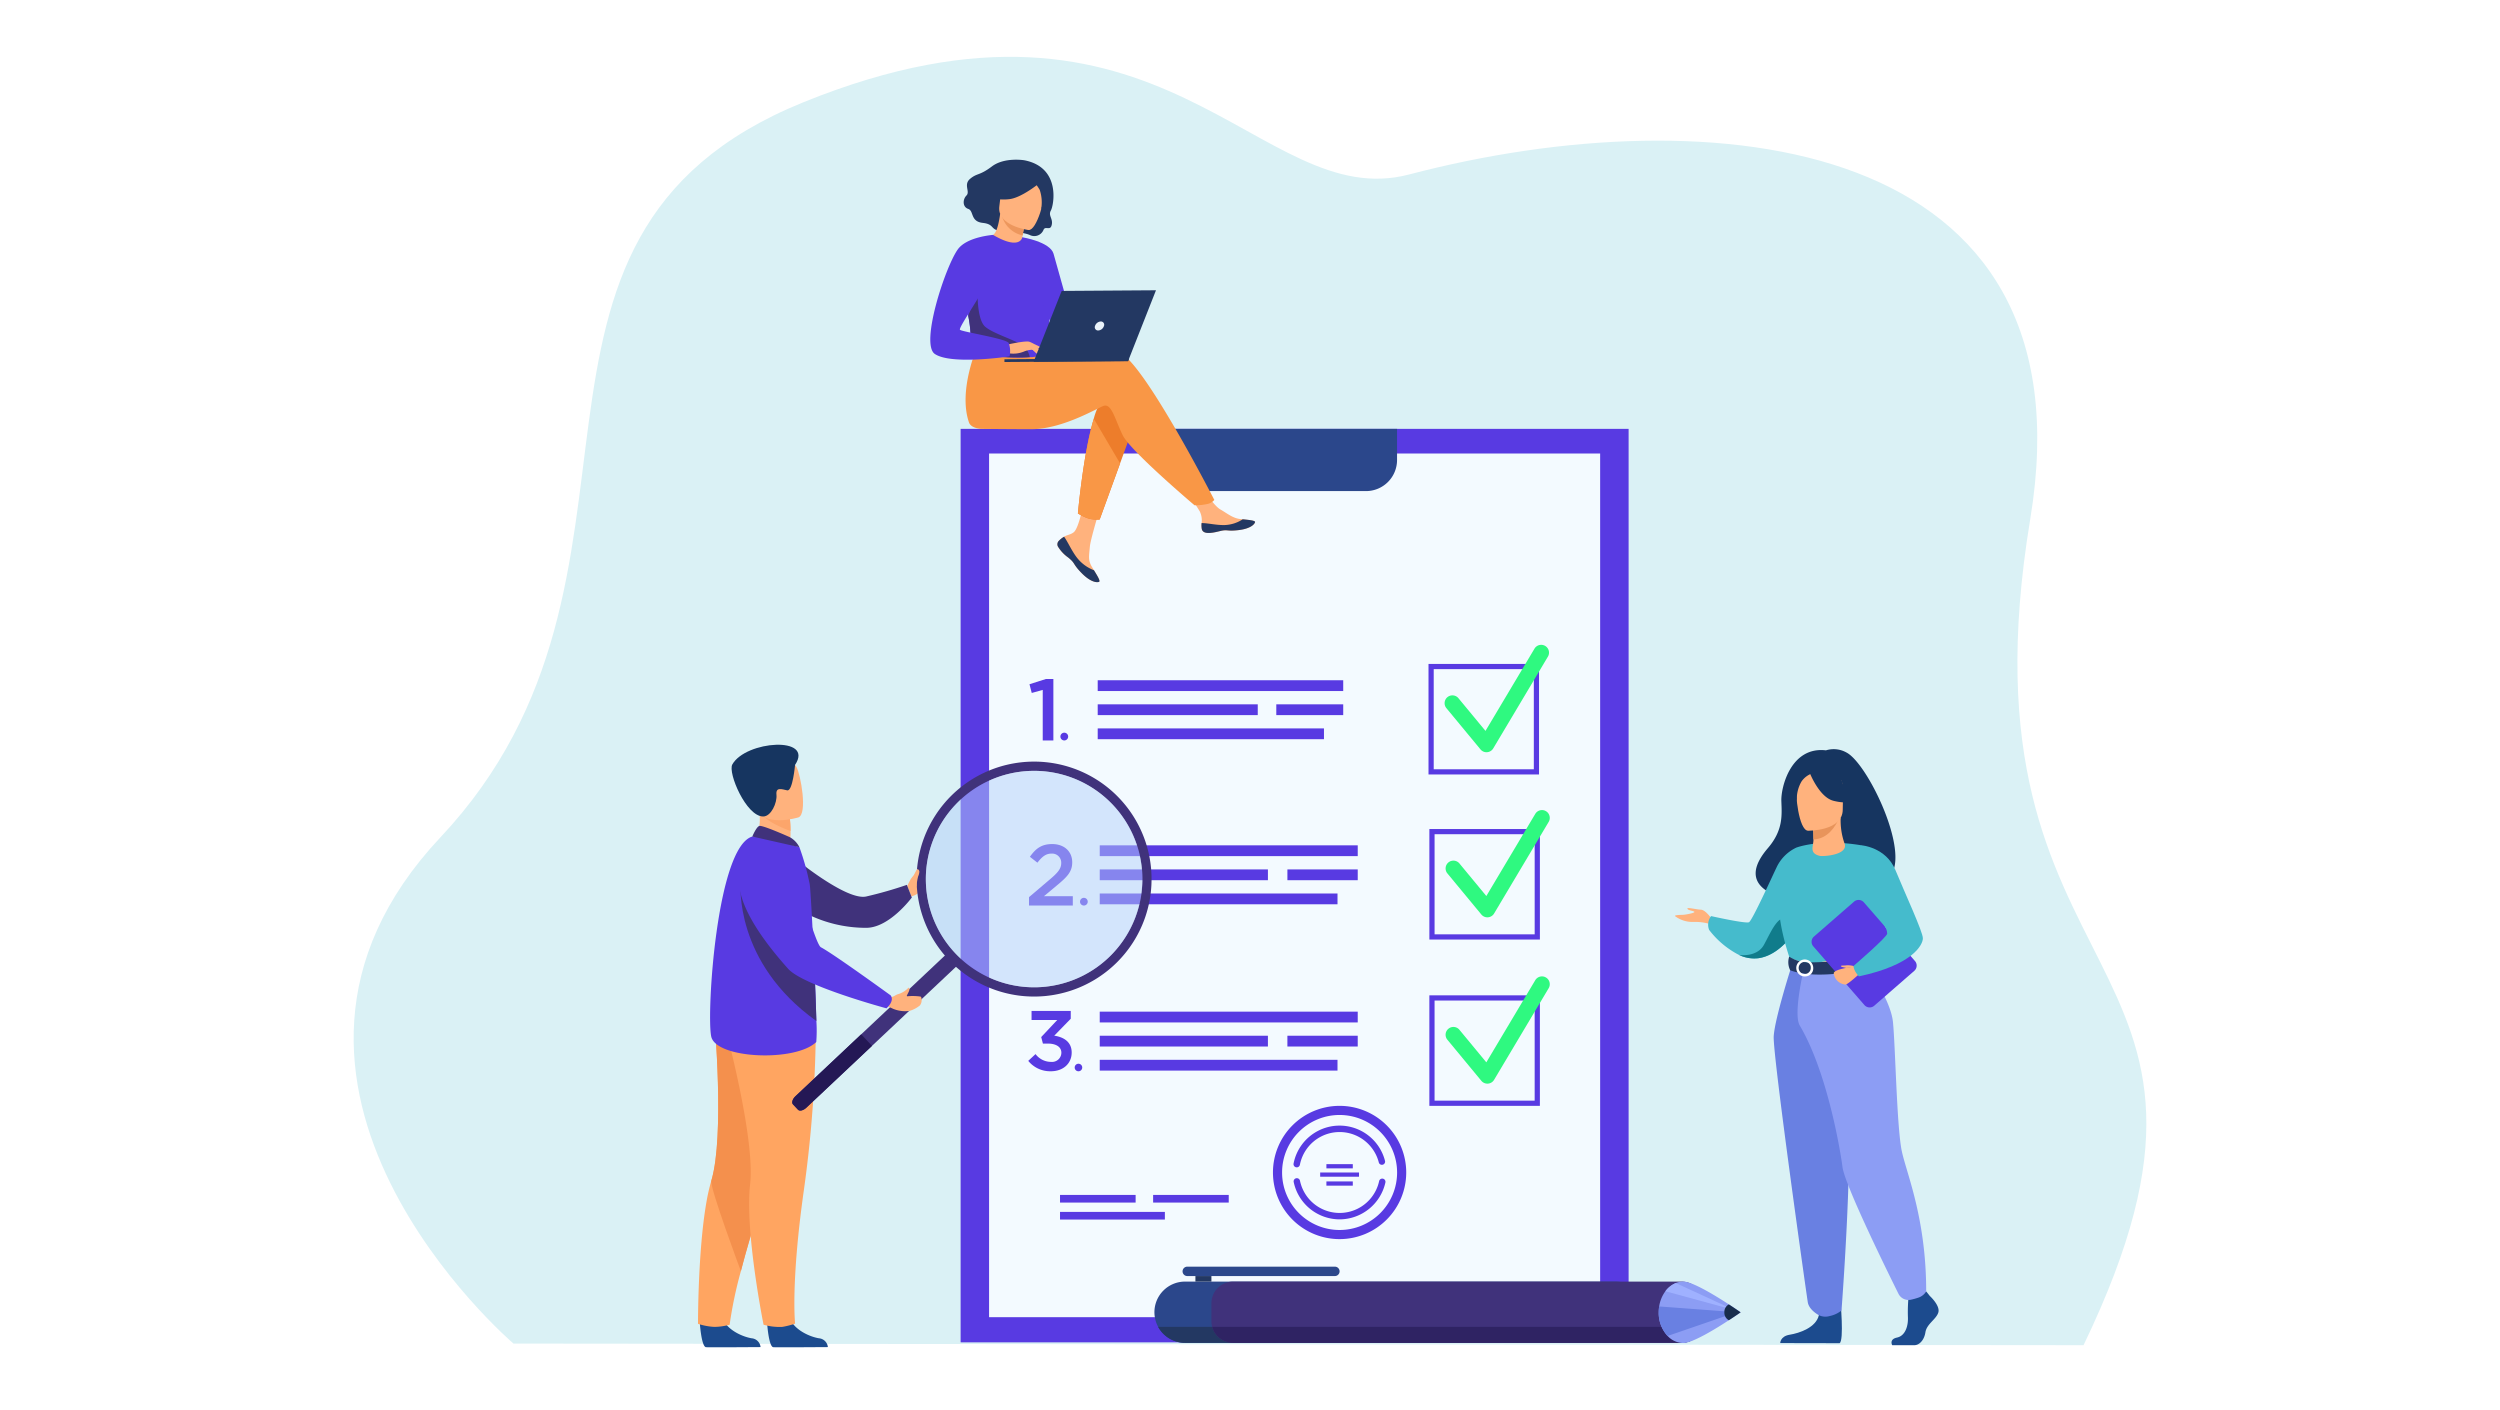 <svg xmlns="http://www.w3.org/2000/svg" xmlns:xlink="http://www.w3.org/1999/xlink" width="523" height="295" viewBox="0 0 523 295">
  <defs>
    <filter id="Rectángulo_34118" x="0" y="0" width="523" height="295" filterUnits="userSpaceOnUse">
      <feOffset dy="3" input="SourceAlpha"/>
      <feGaussianBlur stdDeviation="3" result="blur"/>
      <feFlood flood-opacity="0.161"/>
      <feComposite operator="in" in2="blur"/>
      <feComposite in="SourceGraphic"/>
    </filter>
  </defs>
  <g id="Grupo_84781" data-name="Grupo 84781" transform="translate(-1746 8033)">
    <g transform="matrix(1, 0, 0, 1, 1746, -8033)" filter="url(#Rectángulo_34118)">
      <rect id="Rectángulo_34118-2" data-name="Rectángulo 34118" width="505" height="277" rx="20" transform="translate(9 6)" fill="#fff"/>
    </g>
    <g id="Grupo_82808" data-name="Grupo 82808" transform="translate(1544.973 -8159.685)">
      <path id="Trazado_120627" data-name="Trazado 120627" d="M308.448,407.762s-63.686-54.379-15.273-105.918c51.544-54.872,5.878-125.316,75.847-153.738,75.646-30.728,95.109,23.393,126.778,15.083,63.164-16.576,143.284-8.414,129.953,72.1C609.018,336.357,677.674,323.467,636.9,408.1Z" transform="translate(0)" fill="#daf1f5"/>
      <g id="Grupo_82795" data-name="Grupo 82795" transform="translate(401.989 216.403)">
        <g id="Grupo_82754" data-name="Grupo 82754" transform="translate(0 0)">
          <rect id="Rectángulo_34302" data-name="Rectángulo 34302" width="139.743" height="191.101" fill="#583ae2"/>
          <rect id="Rectángulo_34303" data-name="Rectángulo 34303" width="127.834" height="180.679" transform="translate(5.954 5.157)" fill="#f3faff"/>
          <path id="Trazado_120628" data-name="Trazado 120628" d="M1361.5,634.977v6.51a6.507,6.507,0,0,0,6.5,6.51h34.934a6.507,6.507,0,0,0,6.5-6.51v-6.51Z" transform="translate(-1318.133 -634.977)" fill="#2b478b"/>
        </g>
        <g id="Grupo_82755" data-name="Grupo 82755" transform="translate(20.794 160.26)">
          <rect id="Rectángulo_34304" data-name="Rectángulo 34304" width="15.816" height="1.601" fill="#583ae2"/>
          <rect id="Rectángulo_34305" data-name="Rectángulo 34305" width="15.816" height="1.601" transform="translate(19.479)" fill="#583ae2"/>
          <rect id="Rectángulo_34306" data-name="Rectángulo 34306" width="21.935" height="1.601" transform="translate(0 3.552)" fill="#583ae2"/>
        </g>
        <g id="Grupo_82766" data-name="Grupo 82766" transform="translate(14.408 45.213)">
          <g id="Grupo_82758" data-name="Grupo 82758" transform="translate(83.475)">
            <g id="Grupo_82756" data-name="Grupo 82756" transform="translate(0 3.964)">
              <path id="Trazado_120629" data-name="Trazado 120629" d="M1732.308,971.75h-23.12V948.63h23.12Zm-22.031-1.089h20.942V949.719h-20.942Z" transform="translate(-1709.188 -948.63)" fill="#583ae2"/>
            </g>
            <g id="Grupo_82757" data-name="Grupo 82757" transform="translate(3.367)">
              <path id="Trazado_120630" data-name="Trazado 120630" d="M1739.428,945.783a1.632,1.632,0,0,1-1.259-.593l-7.135-8.63a1.633,1.633,0,1,1,2.518-2.082l5.659,6.844,10.235-17.18a1.634,1.634,0,1,1,2.807,1.672l-11.422,19.17a1.634,1.634,0,0,1-1.278.792Q1739.49,945.783,1739.428,945.783Z" transform="translate(-1730.66 -923.346)" fill="#2ff980"/>
            </g>
          </g>
          <g id="Grupo_82765" data-name="Grupo 82765" transform="translate(0 7.114)">
            <g id="Grupo_82762" data-name="Grupo 82762" transform="translate(14.27 0.263)">
              <g id="Grupo_82759" data-name="Grupo 82759">
                <rect id="Rectángulo_34307" data-name="Rectángulo 34307" width="51.362" height="2.256" fill="#583ae2"/>
              </g>
              <g id="Grupo_82760" data-name="Grupo 82760" transform="translate(0 10.075)">
                <rect id="Rectángulo_34308" data-name="Rectángulo 34308" width="47.335" height="2.256" fill="#583ae2"/>
              </g>
              <g id="Grupo_82761" data-name="Grupo 82761" transform="translate(0 5.038)">
                <rect id="Rectángulo_34309" data-name="Rectángulo 34309" width="14.001" height="2.256" transform="translate(37.361)" fill="#583ae2"/>
                <rect id="Rectángulo_34310" data-name="Rectángulo 34310" width="33.481" height="2.256" fill="#583ae2"/>
              </g>
            </g>
            <g id="Grupo_82764" data-name="Grupo 82764">
              <g id="Grupo_82763" data-name="Grupo 82763">
                <path id="Trazado_120631" data-name="Trazado 120631" d="M1179.553,971l-2.3.638-.474-1.824,3.428-1.094h1.569v12.857h-2.225Z" transform="translate(-1176.781 -968.717)" fill="#583ae2"/>
              </g>
              <path id="Trazado_120632" data-name="Trazado 120632" d="M1218.021,1041.175a.812.812,0,1,1,.812.812A.812.812,0,0,1,1218.021,1041.175Z" transform="translate(-1211.555 -1029.13)" fill="#583ae2"/>
            </g>
          </g>
        </g>
        <g id="Grupo_82778" data-name="Grupo 82778" transform="translate(14.309 79.75)">
          <g id="Grupo_82769" data-name="Grupo 82769" transform="translate(83.753)">
            <g id="Grupo_82767" data-name="Grupo 82767" transform="translate(0 3.964)">
              <path id="Trazado_120633" data-name="Trazado 120633" d="M1733.45,1192.034h-23.12v-23.12h23.12Zm-22.032-1.089h20.942V1170h-20.942Z" transform="translate(-1710.33 -1168.914)" fill="#583ae2"/>
            </g>
            <g id="Grupo_82768" data-name="Grupo 82768" transform="translate(3.367)">
              <path id="Trazado_120634" data-name="Trazado 120634" d="M1740.57,1166.067a1.634,1.634,0,0,1-1.259-.592l-7.135-8.631a1.634,1.634,0,0,1,2.518-2.081l5.658,6.845,10.236-17.18a1.633,1.633,0,1,1,2.806,1.672l-11.421,19.17a1.633,1.633,0,0,1-1.278.792C1740.653,1166.065,1740.612,1166.067,1740.57,1166.067Z" transform="translate(-1731.802 -1143.629)" fill="#2ff980"/>
            </g>
          </g>
          <g id="Grupo_82777" data-name="Grupo 82777" transform="translate(0 7.114)">
            <g id="Grupo_82771" data-name="Grupo 82771">
              <g id="Grupo_82770" data-name="Grupo 82770">
                <path id="Trazado_120635" data-name="Trazado 120635" d="M1176.15,1200.1l4.364-3.712c1.739-1.467,2.373-2.282,2.373-3.423a1.9,1.9,0,0,0-2.046-1.974c-1.159,0-1.956.634-2.934,1.9l-1.575-1.232c1.213-1.7,2.408-2.662,4.672-2.662,2.481,0,4.183,1.521,4.183,3.821,0,1.992-1.069,3.061-3.3,4.908l-2.608,2.173h6.03v1.956h-9.163Z" transform="translate(-1176.15 -1189)" fill="#583ae2"/>
              </g>
              <path id="Trazado_120636" data-name="Trazado 120636" d="M1244.211,1261.526a.806.806,0,1,1,.806.806A.806.806,0,0,1,1244.211,1261.526Z" transform="translate(-1233.54 -1249.475)" fill="#583ae2"/>
            </g>
            <g id="Grupo_82776" data-name="Grupo 82776" transform="translate(14.794 0.263)">
              <g id="Grupo_82775" data-name="Grupo 82775">
                <g id="Grupo_82772" data-name="Grupo 82772">
                  <rect id="Rectángulo_34311" data-name="Rectángulo 34311" width="53.973" height="2.256" fill="#583ae2"/>
                </g>
                <g id="Grupo_82773" data-name="Grupo 82773" transform="translate(0 10.075)">
                  <rect id="Rectángulo_34312" data-name="Rectángulo 34312" width="49.741" height="2.256" fill="#583ae2"/>
                </g>
                <g id="Grupo_82774" data-name="Grupo 82774" transform="translate(0 5.038)">
                  <rect id="Rectángulo_34313" data-name="Rectángulo 34313" width="14.713" height="2.256" transform="translate(39.26)" fill="#583ae2"/>
                  <rect id="Rectángulo_34314" data-name="Rectángulo 34314" width="35.183" height="2.256" fill="#583ae2"/>
                </g>
              </g>
            </g>
          </g>
        </g>
        <g id="Grupo_82789" data-name="Grupo 82789" transform="translate(14.148 114.543)">
          <g id="Grupo_82781" data-name="Grupo 82781" transform="translate(83.913)">
            <g id="Grupo_82779" data-name="Grupo 82779" transform="translate(0 3.964)">
              <path id="Trazado_120637" data-name="Trazado 120637" d="M1733.45,1413.943h-23.12v-23.12h23.12Zm-22.032-1.089h20.942v-20.942h-20.942Z" transform="translate(-1710.33 -1390.823)" fill="#583ae2"/>
            </g>
            <g id="Grupo_82780" data-name="Grupo 82780" transform="translate(3.367)">
              <path id="Trazado_120638" data-name="Trazado 120638" d="M1740.57,1387.977a1.633,1.633,0,0,1-1.259-.593l-7.135-8.63a1.634,1.634,0,0,1,2.518-2.081l5.658,6.845,10.236-17.18a1.633,1.633,0,1,1,2.806,1.672l-11.421,19.17a1.634,1.634,0,0,1-1.278.793C1740.653,1387.975,1740.612,1387.977,1740.57,1387.977Z" transform="translate(-1731.802 -1365.539)" fill="#2ff980"/>
            </g>
          </g>
          <g id="Grupo_82786" data-name="Grupo 82786" transform="translate(14.954 7.377)">
            <g id="Grupo_82785" data-name="Grupo 82785">
              <g id="Grupo_82782" data-name="Grupo 82782">
                <rect id="Rectángulo_34315" data-name="Rectángulo 34315" width="53.973" height="2.256" fill="#583ae2"/>
              </g>
              <g id="Grupo_82783" data-name="Grupo 82783" transform="translate(0 10.075)">
                <rect id="Rectángulo_34316" data-name="Rectángulo 34316" width="49.741" height="2.256" fill="#583ae2"/>
              </g>
              <g id="Grupo_82784" data-name="Grupo 82784" transform="translate(0 5.038)">
                <rect id="Rectángulo_34317" data-name="Rectángulo 34317" width="14.713" height="2.256" transform="translate(39.26)" fill="#583ae2"/>
                <rect id="Rectángulo_34318" data-name="Rectángulo 34318" width="35.183" height="2.256" fill="#583ae2"/>
              </g>
            </g>
          </g>
          <g id="Grupo_82788" data-name="Grupo 82788" transform="translate(0 7.234)">
            <g id="Grupo_82787" data-name="Grupo 82787">
              <path id="Trazado_120639" data-name="Trazado 120639" d="M1175.126,1422.113l1.524-1.418a4.047,4.047,0,0,0,3.261,1.63,1.947,1.947,0,0,0,2.144-1.914c0-1.223-1.116-1.914-2.853-1.914h-1.01l-.354-1.364,3.349-3.562h-5.37v-1.9h8.2v1.63l-3.455,3.544c1.967.283,3.65,1.293,3.65,3.526,0,2.286-1.772,3.916-4.342,3.916A5.879,5.879,0,0,1,1175.126,1422.113Z" transform="translate(-1175.126 -1411.676)" fill="#583ae2"/>
            </g>
            <path id="Trazado_120640" data-name="Trazado 120640" d="M1237.09,1482.873a.789.789,0,1,1,.789.789A.789.789,0,0,1,1237.09,1482.873Z" transform="translate(-1227.375 -1471.045)" fill="#583ae2"/>
          </g>
        </g>
        <g id="Grupo_82794" data-name="Grupo 82794" transform="translate(65.342 141.627)">
          <g id="Grupo_82790" data-name="Grupo 82790" transform="translate(4.319 15.109)">
            <path id="Trazado_120641" data-name="Trazado 120641" d="M1538.812,1643.289a9.835,9.835,0,0,1-9.607-7.83.672.672,0,0,1,1.316-.269,8.465,8.465,0,0,0,16.565.079.672.672,0,0,1,1.313.283A9.853,9.853,0,0,1,1538.812,1643.289Z" transform="translate(-1529.191 -1634.652)" fill="#583ae2"/>
          </g>
          <g id="Grupo_82791" data-name="Grupo 82791" transform="translate(4.3 4.134)">
            <path id="Trazado_120642" data-name="Trazado 120642" d="M1529.745,1573.381a.646.646,0,0,1-.128-.012.671.671,0,0,1-.532-.787,9.808,9.808,0,0,1,19.138-.52.672.672,0,0,1-1.3.327,8.465,8.465,0,0,0-16.516.449A.672.672,0,0,1,1529.745,1573.381Z" transform="translate(-1529.073 -1564.65)" fill="#583ae2"/>
          </g>
          <g id="Grupo_82792" data-name="Grupo 82792">
            <path id="Trazado_120643" data-name="Trazado 120643" d="M1515.584,1566.164a13.94,13.94,0,1,1,13.94-13.94A13.955,13.955,0,0,1,1515.584,1566.164Zm0-25.97a12.03,12.03,0,1,0,12.03,12.03A12.044,12.044,0,0,0,1515.584,1540.194Z" transform="translate(-1501.645 -1538.285)" fill="#583ae2"/>
          </g>
          <g id="Grupo_82793" data-name="Grupo 82793" transform="translate(9.876 12.194)">
            <rect id="Rectángulo_34319" data-name="Rectángulo 34319" width="5.521" height="0.884" transform="translate(1.303)" fill="#583ae2"/>
            <rect id="Rectángulo_34320" data-name="Rectángulo 34320" width="5.521" height="0.884" transform="translate(1.303 3.616)" fill="#583ae2"/>
            <rect id="Rectángulo_34321" data-name="Rectángulo 34321" width="8.127" height="0.884" transform="translate(0 1.746)" fill="#583ae2"/>
          </g>
        </g>
      </g>
      <g id="Grupo_82799" data-name="Grupo 82799" transform="translate(347.051 282.484)">
        <path id="Trazado_120644" data-name="Trazado 120644" d="M1013.746,1228.765s.434-.976.716-1.439,1.482-1.817,1.687-1.51,1.022,2.371.588,2.949.028,1.584-2.133,2.193Z" transform="translate(-969.962 -1199.223)" fill="#ffb27d"/>
        <path id="Trazado_120645" data-name="Trazado 120645" d="M860.564,1205.54s11.063,9.235,15.377,8.38a85.043,85.043,0,0,0,8.55-2.444l1.035,2.648s-4.643,6.3-9.483,6.339a27.575,27.575,0,0,1-13.156-3.276Z" transform="translate(-840.797 -1182.163)" fill="#40327b"/>
        <path id="Trazado_120646" data-name="Trazado 120646" d="M736.814,1817.852s.321,5.18,1.323,5.255c.133.01,5.084.01,5.084.01l6.319-.037a2.051,2.051,0,0,0-1.889-1.844c-1.847-.322-4.939-1.62-6.058-4.061C740.417,1814.606,736.814,1817.852,736.814,1817.852Z" transform="translate(-736.45 -1697.067)" fill="#1c4b8e"/>
        <path id="Trazado_120647" data-name="Trazado 120647" d="M734.49,1485.126a13.171,13.171,0,0,0,3.421.643,12.557,12.557,0,0,0,3.194-.456,87.428,87.428,0,0,1,2.352-11.2c1.044-4.039,2.534-9.233,4.654-15.686,5.862-17.836,7.644-28.27,7.807-29.258.009-.052.012-.078.012-.078l-.019-.009-18.021-7.913s2.227,24.582-.614,34.017a39.777,39.777,0,0,0-1.031,4.521C734.449,1469.952,734.49,1485.126,734.49,1485.126Z" transform="translate(-734.49 -1363.982)" fill="#ffa561"/>
        <path id="Trazado_120648" data-name="Trazado 120648" d="M758.339,1474.109c1.044-4.039,2.534-9.233,4.654-15.686,5.862-17.836,7.644-28.27,7.807-29.258,0-.03,0-.057-.007-.087l-18.021-7.913s2.227,24.582-.614,34.017C751.759,1456.5,758.339,1474.109,758.339,1474.109Z" transform="translate(-749.373 -1363.982)" fill="#f4904d"/>
        <path id="Trazado_120649" data-name="Trazado 120649" d="M826.587,1817.852s.321,5.18,1.324,5.255c.133.01,5.084.01,5.084.01l6.32-.037a2.051,2.051,0,0,0-1.889-1.844c-1.847-.322-4.939-1.62-6.058-4.061C830.19,1814.606,826.587,1817.852,826.587,1817.852Z" transform="translate(-812.147 -1697.067)" fill="#1c4b8e"/>
        <path id="Trazado_120650" data-name="Trazado 120650" d="M788.708,1424.861a256.524,256.524,0,0,1-2.522,35.487c-2.756,19.558-1.822,27.86-1.822,27.86a18.82,18.82,0,0,1-2.658.676,12.066,12.066,0,0,1-3.943-.456s-3.945-19.565-2.814-29.355-5.4-33.592-5.4-33.592Z" transform="translate(-764.051 -1367.098)" fill="#ffa561"/>
        <path id="Trazado_120651" data-name="Trazado 120651" d="M810.253,1144.76l3.518,2.307,3.2-.906a7.657,7.657,0,0,0,.75-3.842,23.934,23.934,0,0,0-.126-2.558l-4.746-2.095-1.771-.78c.005.027.138,1.454.157,1.662A12.115,12.115,0,0,1,810.253,1144.76Z" transform="translate(-798.374 -1124.273)" fill="#ffb27d"/>
        <path id="Trazado_120652" data-name="Trazado 120652" d="M772.827,1221.626c-4.379,4.228-20.949,3.516-21.97-1.141s1.114-39.65,8.593-41.848c1.552-.456,9.85,2.226,9.85,2.226a52.633,52.633,0,0,1,2.156,7.742c.166.844.649,9.786,1.011,18.152.169,3.912.312,7.7.385,10.473A30.214,30.214,0,0,1,772.827,1221.626Z" transform="translate(-748.09 -1159.434)" fill="#583ae2"/>
        <path id="Trazado_120653" data-name="Trazado 120653" d="M818.074,1142.807c.963,1.628,4.341,3.053,6.131,3.705a23.949,23.949,0,0,0-.126-2.558l-4.746-2.095C818.285,1141.846,817.645,1142.081,818.074,1142.807Z" transform="translate(-804.856 -1128.467)" fill="#fca56b"/>
        <path id="Trazado_120654" data-name="Trazado 120654" d="M811.167,1085.692s-7.647,2.385-9.059-2.4-3.35-7.7,1.472-9.425,6.314-.181,7.174,1.3S813.12,1084.948,811.167,1085.692Z" transform="translate(-790.153 -1070.494)" fill="#ffb27d"/>
        <path id="Trazado_120655" data-name="Trazado 120655" d="M792.562,1060.657s-.488,5.568-1.639,5.327-2.419-.759-2.25.919-1.12,4.556-2.78,4.549c-3.561-.015-7.431-9.153-6.456-10.886C782.25,1055.566,796.628,1054.557,792.562,1060.657Z" transform="translate(-772.261 -1056.442)" fill="#163560"/>
        <path id="Trazado_120656" data-name="Trazado 120656" d="M814.761,1167.061c-.1-.042-5.693-2.551-6.347-2.335s-1.47,2.214-1.47,2.214l9.85,2.227A4.891,4.891,0,0,0,814.761,1167.061Z" transform="translate(-795.585 -1147.738)" fill="#40327b"/>
        <g id="Grupo_82797" data-name="Grupo 82797" transform="translate(19.712 3.526)">
          <path id="Trazado_120657" data-name="Trazado 120657" d="M894.5,1336.406l-31.358,29.524c-.615.579-1.39.763-1.722.41l-1.059-1.124c-.333-.353-.1-1.116.513-1.694L892.236,1334c.615-.579,1.39-.763,1.722-.41l1.058,1.124C895.35,1335.065,895.119,1335.827,894.5,1336.406Z" transform="translate(-860.213 -1293.509)" fill="#40327b"/>
          <path id="Trazado_120658" data-name="Trazado 120658" d="M876.907,1445.248l-13.76,12.956c-.615.579-1.39.763-1.722.41l-1.059-1.124c-.333-.353-.1-1.116.513-1.694l13.761-12.956Z" transform="translate(-860.213 -1385.783)" fill="#241855"/>
          <path id="Trazado_120659" data-name="Trazado 120659" d="M1027.223,1110.684a24.578,24.578,0,1,0,40.738-24.7c-.126-.126-.255-.25-.386-.372a24.58,24.58,0,0,0-40.352,25.072Zm7.025-22.684a22.639,22.639,0,1,1,.975,32A22.611,22.611,0,0,1,1034.248,1088Z" transform="translate(-1000.139 -1078.934)" fill="#40327b"/>
          <g id="Grupo_82796" data-name="Grupo 82796" transform="translate(27.957 1.94)" opacity="0.5">
            <path id="Trazado_120660" data-name="Trazado 120660" d="M1077.653,1129.459a22.639,22.639,0,1,1-.976-32A22.542,22.542,0,0,1,1077.653,1129.459Z" transform="translate(-1038.528 -1091.31)" fill="#b3cff9"/>
          </g>
        </g>
        <path id="Trazado_120661" data-name="Trazado 120661" d="M807.069,1270.49c-17.278-12.312-15.842-28.741-15.842-28.741,6.315,3.562,12.582,11.437,15.457,18.269C806.853,1263.93,807,1267.718,807.069,1270.49Z" transform="translate(-782.307 -1212.695)" fill="#40327b"/>
        <g id="Grupo_82798" data-name="Grupo 82798" transform="translate(8.56 21.429)">
          <path id="Trazado_120662" data-name="Trazado 120662" d="M990.064,1381.973a4.714,4.714,0,0,0,2.207-1.364s.52.036-.085,1.144c-.051.093-.163.331-.248.5a.107.107,0,0,0,.09.155,11.5,11.5,0,0,1,2.765.058c.187.039.241.487.234.677a1.729,1.729,0,0,1-.364,1.18,6.037,6.037,0,0,1-2.183,1.144,6.6,6.6,0,0,1-3.378-.424l-1.106-.512.343-2.056.278.058C989.057,1382.624,989.6,1382.085,990.064,1381.973Z" transform="translate(-956.808 -1351.213)" fill="#ffb27d"/>
          <path id="Trazado_120663" data-name="Trazado 120663" d="M794.809,1193.121s-15.525,2.956,4.568,25.438c3.214,3.6,20.575,8.277,20.575,8.277s1.761-1.5.873-2.711c0,0-11.954-8.681-14.584-10.061-1.183-.621-4.592-13.855-6.521-17.042A8.7,8.7,0,0,0,794.809,1193.121Z" transform="translate(-789.086 -1193.121)" fill="#583ae2"/>
        </g>
        <path id="Trazado_120664" data-name="Trazado 120664" d="M1016.431,1226.257a7.913,7.913,0,0,0,.607-1.482,8.2,8.2,0,0,1,1-2.268c.106-.105.453.031.494.484a2.636,2.636,0,0,1-.249.982,11.073,11.073,0,0,0-.329,1.951C1017.716,1226.706,1016.431,1226.257,1016.431,1226.257Z" transform="translate(-972.226 -1196.442)" fill="#ffb27d"/>
      </g>
      <g id="Grupo_82801" data-name="Grupo 82801" transform="translate(442.532 391.67)">
        <path id="Trazado_120665" data-name="Trazado 120665" d="M1343.475,1779.177a6.054,6.054,0,0,0,.049.78,6.4,6.4,0,0,0,6.356,5.624h90.079a6.406,6.406,0,0,0,0-12.811H1349.88A6.405,6.405,0,0,0,1343.475,1779.177Z" transform="translate(-1343.475 -1769.646)" fill="#2b478b"/>
        <path id="Trazado_120666" data-name="Trazado 120666" d="M1382.01,1754.806h30.885a.986.986,0,0,0,.983-.983h0a.986.986,0,0,0-.983-.983H1382.01a.986.986,0,0,0-.983.983h0A.986.986,0,0,0,1382.01,1754.806Z" transform="translate(-1375.139 -1752.84)" fill="#2b478b"/>
        <rect id="Rectángulo_34322" data-name="Rectángulo 34322" width="3.348" height="1.16" transform="translate(11.924 3.126) rotate(180)" fill="#233862"/>
        <path id="Trazado_120667" data-name="Trazado 120667" d="M1348.432,1833.172a6.412,6.412,0,0,0,5.628,3.341h19.08v-3.341Z" transform="translate(-1347.655 -1820.577)" fill="#233862"/>
        <path id="Trazado_120668" data-name="Trazado 120668" d="M1522.421,1777.3v3.752a4.526,4.526,0,0,1-4.528,4.529h-93.833a4.527,4.527,0,0,1-4.528-4.529V1777.3a4.528,4.528,0,0,1,4.528-4.529h93.833A4.528,4.528,0,0,1,1522.421,1777.3Z" transform="translate(-1407.608 -1769.647)" fill="#40327b"/>
        <path id="Trazado_120669" data-name="Trazado 120669" d="M1523.113,1833.172a4.528,4.528,0,0,1-4.37,3.341H1424.91a4.527,4.527,0,0,1-4.37-3.341Z" transform="translate(-1408.457 -1820.577)" fill="#2f2363"/>
        <g id="Grupo_82800" data-name="Grupo 82800" transform="translate(105.494 3.125)">
          <path id="Trazado_120670" data-name="Trazado 120670" d="M2016.323,1779.2a7.122,7.122,0,0,0,1.863,4.946l.076.078a4.546,4.546,0,0,0,3.215,1.4c1.9,0,6.608-2.866,9.525-4.769,1.454-.949,2.464-1.658,2.464-1.658s-1.01-.71-2.464-1.659c-2.918-1.9-7.626-4.77-9.525-4.77a4.254,4.254,0,0,0-1.577.3,5.166,5.166,0,0,0-2.172,1.714,7.074,7.074,0,0,0-1.3,3.135.317.317,0,0,0,0,.042A7.905,7.905,0,0,0,2016.323,1779.2Z" transform="translate(-2016.323 -1772.771)" fill="#8c9df4"/>
          <path id="Trazado_120671" data-name="Trazado 120671" d="M2016.323,1807.142a7.121,7.121,0,0,0,1.863,4.946l14.442-4.968-16.209-1.211A7.907,7.907,0,0,0,2016.323,1807.142Z" transform="translate(-2016.323 -1800.713)" fill="#6980e2"/>
          <path id="Trazado_120672" data-name="Trazado 120672" d="M2025.285,1776.432l14.407,3.934-12.235-5.648A5.159,5.159,0,0,0,2025.285,1776.432Z" transform="translate(-2023.88 -1774.413)" fill="#9fb1ff"/>
          <path id="Trazado_120673" data-name="Trazado 120673" d="M2103.953,1804.856a1.778,1.778,0,0,0,.94,1.659c1.454-.949,2.464-1.659,2.464-1.659s-1.01-.709-2.464-1.658A1.774,1.774,0,0,0,2103.953,1804.856Z" transform="translate(-2090.214 -1798.427)" fill="#182d4c"/>
        </g>
      </g>
      <g id="Grupo_82803" data-name="Grupo 82803" transform="translate(551.431 283.418)">
        <path id="Trazado_120674" data-name="Trazado 120674" d="M2164.714,1063.1a5.436,5.436,0,0,0-4.3-.46c-7.3-.857-9.431,7.657-9.332,10.587s.433,6.076-2.827,9.882c-9.418,10.994,10.306,11.479,10.306,11.479.167-8.784,10.7-5.579,10.235-4.689C2182.3,1093.141,2170.14,1065.917,2164.714,1063.1Z" transform="translate(-2128.827 -1062.401)" fill="#163560"/>
        <path id="Trazado_120675" data-name="Trazado 120675" d="M2045.761,1276.738s-1.284-1.955-2.319-1.993-2.951-.575-2.8-.192,1.341.421,1.457.652-1.763.575-2.3.613-1.8,0-1.763.268a6.087,6.087,0,0,0,3.861,1.227,10.721,10.721,0,0,1,3.536.46Z" transform="translate(-2038.038 -1241.175)" fill="#ffb27d"/>
        <path id="Trazado_120676" data-name="Trazado 120676" d="M2101.673,1209.319a19.215,19.215,0,0,1-1.964,2.97c-1.526,1.911-3.878,4.119-6.832,4.554a7.334,7.334,0,0,1-4.059-.659h0a18.506,18.506,0,0,1-6.284-5.254,2.948,2.948,0,0,1,.4-2.894s7.244,1.629,7.933,1.284,4.931-9.754,5.7-11.321a8.591,8.591,0,0,1,4.2-4.286Z" transform="translate(-2075.382 -1173.123)" fill="#45bbcc"/>
        <path id="Trazado_120677" data-name="Trazado 120677" d="M2134.633,1291.555c-1.526,1.911-3.878,4.119-6.832,4.554a7.334,7.334,0,0,1-4.058-.659c.14.018,3.723.461,5.151-2.094,1.457-2.607,3.032-6.746,5.2-5.366C2135.023,1288.587,2134.982,1290.066,2134.633,1291.555Z" transform="translate(-2110.305 -1252.39)" fill="#107c8b"/>
        <path id="Trazado_120678" data-name="Trazado 120678" d="M2335.024,1786.812s2.21,2.017,1.779,3.45-2.426,2.389-2.7,4.14-1.348,2.707-2.318,2.707h-4.626s-.714-1.232,1.011-1.6,2.375-2.43,2.268-4.341a33.68,33.68,0,0,1,.163-4.458l3.666-.849Z" transform="translate(-2281.709 -1672.427)" fill="#1c4b8e"/>
        <path id="Trazado_120679" data-name="Trazado 120679" d="M2191.042,1797.412s.8,8.545-.175,9.023l-12.418-.026s0-1.433,2-1.751,5.5-1.486,6.091-4.087S2191.042,1797.412,2191.042,1797.412Z" transform="translate(-2156.434 -1682.172)" fill="#1c4b8e"/>
        <path id="Trazado_120680" data-name="Trazado 120680" d="M2199.035,1198.04a49.457,49.457,0,0,1,0,5.74c-.123,2.075-2.223,4.855-2.521,5.543-.748,1.725-1.59,2.005-1.59,2.005l-6.52,1.6-2.293.561-7.229-2.159s-3.292-9.191-1.97-14.365a39.741,39.741,0,0,1,3.342-8.767s4.9-1.934,13.581-.49Z" transform="translate(-2154.874 -1167.608)" fill="#45bbcc"/>
        <path id="Trazado_120681" data-name="Trazado 120681" d="M2245.39,1287.218a20.32,20.32,0,0,1-.612,4.7c-.748,1.725-1.59,2.005-1.59,2.005l-6.52,1.6-2.832-.833s9.453-1.432,8.406-9.566Z" transform="translate(-2203.137 -1250.199)" fill="#f2ccaa"/>
        <path id="Trazado_120682" data-name="Trazado 120682" d="M2173.577,1350.145s-3.581,11.144-3.811,14.938,6.844,53.9,7.129,55.647c.268,1.648,2.314,2.7,2.314,2.7a3.1,3.1,0,0,0,2.284.176,5.652,5.652,0,0,0,2.453-1.156s2.787-35.735,1.062-48.5a202.251,202.251,0,0,1-1.745-23.8Z" transform="translate(-2149.109 -1305.03)" fill="#6980e2"/>
        <path id="Trazado_120683" data-name="Trazado 120683" d="M2215.6,1348.025s5.461,7.328,5.97,12.281.8,22.353,1.884,27.182,5.07,14.122,5.07,29.183a3.006,3.006,0,0,1-1.694,1.323,13.819,13.819,0,0,1-1.489.412,2.341,2.341,0,0,1-2.619-1.243c-2.694-5.425-11.277-22.921-11.717-26.553-.311-2.57-3.021-19.581-8.932-29.562-1.42-2.4.871-11.927.871-11.927Z" transform="translate(-2175.968 -1303.243)" fill="#8c9df4"/>
        <path id="Trazado_120684" data-name="Trazado 120684" d="M2189.356,1339.172a7.508,7.508,0,0,0,4.293,1.194c3.41.068,11.861-.87,11.861-.87a6.993,6.993,0,0,1,.36,2.157s-10.322,2.6-16.3.38A3.781,3.781,0,0,1,2189.356,1339.172Z" transform="translate(-2165.46 -1295.778)" fill="#233862"/>
        <g id="Grupo_82802" data-name="Grupo 82802" transform="translate(25.814 44.005)">
          <path id="Trazado_120685" data-name="Trazado 120685" d="M2204.24,1346.59a1.775,1.775,0,1,1,1.556-1.761A1.67,1.67,0,0,1,2204.24,1346.59Zm0-3.007a1.266,1.266,0,1,0,1.041,1.246A1.158,1.158,0,0,0,2204.24,1343.583Z" transform="translate(-2202.684 -1343.067)" fill="#fff"/>
        </g>
        <path id="Trazado_120686" data-name="Trazado 120686" d="M2241.809,1278.351l-8.381,7.3a1.455,1.455,0,0,1-2.052-.142l-10.694-12.282a1.454,1.454,0,0,1,.141-2.051l8.382-7.3a1.454,1.454,0,0,1,2.051.142l10.695,12.282A1.454,1.454,0,0,1,2241.809,1278.351Z" transform="translate(-2191.744 -1231.985)" fill="#583ae2"/>
        <path id="Trazado_120687" data-name="Trazado 120687" d="M2254.322,1352.244c-.12.031-4.452.541-4.453,1.436a2.694,2.694,0,0,0,2.467,2.357c.485-.026,2.721-2.082,2.721-2.082Z" transform="translate(-2216.657 -1306.8)" fill="#ffb27d"/>
        <path id="Trazado_120688" data-name="Trazado 120688" d="M2228.193,1159.217a14.419,14.419,0,0,1-.773-5.271l-.327.065-5.5,1.09s.125,1.732.129,3.364c0,.014,0,.027,0,.041.007,1.417-.958,2.839,1.316,3.4C2223.736,1162.08,2229.229,1161.728,2228.193,1159.217Z" transform="translate(-2192.753 -1139.593)" fill="#ffb27d"/>
        <path id="Trazado_120689" data-name="Trazado 120689" d="M2221.957,1155.447s.125,1.732.129,3.364c3.08-.087,4.708-2.9,5.375-4.454Z" transform="translate(-2193.12 -1139.939)" fill="#e8945b"/>
        <path id="Trazado_120690" data-name="Trazado 120690" d="M2202.344,1105.033s7.288.12,7.292-4.419.949-7.581-3.7-7.85-5.559,1.463-5.928,2.977S2200.448,1104.885,2202.344,1105.033Z" transform="translate(-2174.537 -1087.98)" fill="#ffb27d"/>
        <path id="Trazado_120691" data-name="Trazado 120691" d="M2217.116,1087.243s2,5.325,5.057,6.113,4.391-.033,4.391-.033a8.671,8.671,0,0,1-2.836-5.123S2218.621,1084.708,2217.116,1087.243Z" transform="translate(-2189.039 -1082.57)" fill="#163560"/>
        <path id="Trazado_120692" data-name="Trazado 120692" d="M2200.427,1090.292a4.522,4.522,0,0,0-2.089,1.632,7.343,7.343,0,0,0-.985,4.167s-1.5-3.619.186-5.667C2199.331,1088.254,2200.427,1090.292,2200.427,1090.292Z" transform="translate(-2171.855 -1085.187)" fill="#163560"/>
        <path id="Trazado_120693" data-name="Trazado 120693" d="M2262.459,1350.877a4.958,4.958,0,0,0-1.733-.236c-.694.1-1.207-.014-1.207.181s.9.285,1.086.379A9.473,9.473,0,0,0,2262.459,1350.877Z" transform="translate(-2224.794 -1305.434)" fill="#ffb27d"/>
        <path id="Trazado_120694" data-name="Trazado 120694" d="M2273.907,1190.587s5.173.362,7.156,5.183,5.745,12.914,5.745,14.275-2.1,5.559-13.388,7.972c0,0-1.167-1.228-1.1-2.2,0,0,7.046-6.052,7.027-6.759-.036-1.338-1.155-3.1-7.341-9.292C2270.327,1198.085,2273.907,1190.587,2273.907,1190.587Z" transform="translate(-2234.947 -1170.489)" fill="#45bbcc"/>
      </g>
      <g id="Grupo_82807" data-name="Grupo 82807" transform="translate(395.646 160.093)">
        <g id="Grupo_82804" data-name="Grupo 82804" transform="translate(0 0)">
          <path id="Trazado_120695" data-name="Trazado 120695" d="M1101.662,275.949s-4.15-.7-6.781,1.286-3.052,1.345-4.537,2.573.035,2.69-.784,3.508-.85,2.4.364,2.807.4,2.631,3.027,2.923,1.452,1.51,3.948,1.7,4.56.271,5.875.823a2.078,2.078,0,0,0,2.884-1.02c.376-1,1.428.29,1.736-1.079s-.79-1.91-.176-3.021S1109.35,277.44,1101.662,275.949Z" transform="translate(-1081.991 -275.829)" fill="#233862"/>
          <path id="Trazado_120696" data-name="Trazado 120696" d="M1214.283,734.961a1.026,1.026,0,0,0-.175,1.1.011.011,0,0,0,0,.005,6.817,6.817,0,0,0,2.17,2.347c.13.1.246.2.348.286l.078.069.06.054c.953.866.6,1.068,2.311,2.827,1.953,2,3.289,2.031,3.667,1.844.32-.159-.34-1.224-1.072-2.422-.036-.058-.07-.116-.106-.175-.1-.159-.194-.321-.291-.481-.858-1.441-.645-2.122-.459-4.278.151-1.752,2.654-9.8,2.654-9.8l-3.72-.614s-1.074,6.4-2.3,7.394c-.656.529-1.393.541-2.024.935-.045.027-.089.055-.131.084A4.879,4.879,0,0,0,1214.283,734.961Z" transform="translate(-1187.433 -655.185)" fill="#ffb27d"/>
          <path id="Trazado_120697" data-name="Trazado 120697" d="M1214.283,779.755a1.026,1.026,0,0,0-.175,1.1.012.012,0,0,0,0,.005,7.89,7.89,0,0,0,2.173,2.34c.129.106.243.2.344.293l.078.069.06.054c.953.866.6,1.068,2.311,2.827,1.953,2,3.289,2.031,3.667,1.844.32-.159-.34-1.224-1.072-2.422a8.261,8.261,0,0,1-3.474-2.523c-1.178-1.482-1.971-3.39-2.773-4.494-.045.027-.089.055-.131.084A4.873,4.873,0,0,0,1214.283,779.755Z" transform="translate(-1187.433 -699.979)" fill="#233862"/>
          <path id="Trazado_120698" data-name="Trazado 120698" d="M1390.4,725.4c.238,1.145,1.871.942,3.695.483s1.393.074,3.991-.232,3.379-1.281,3.455-1.668c.069-.344-1.217-.455-2.6-.6-.173-.018-.348-.038-.522-.058-1.557-.184-2.7-1.18-4.122-1.995-1.344-.771-3.364-3.939-3.364-3.939l-3.564.307s1.891,2.828,2.624,4.059a4.305,4.305,0,0,1,.367,2.427A4.6,4.6,0,0,0,1390.4,725.4Z" transform="translate(-1333.604 -648.153)" fill="#ffb27d"/>
          <path id="Trazado_120699" data-name="Trazado 120699" d="M1410.054,758.1c1.823-.459,1.393.075,3.991-.232s3.379-1.281,3.455-1.668c.069-.344-1.217-.455-2.6-.6l-.013.027a7.329,7.329,0,0,1-3.715,1.183c-1.763.055-3.635-.437-4.853-.409a4.594,4.594,0,0,0,.036,1.219C1406.6,758.766,1408.23,758.563,1410.054,758.1Z" transform="translate(-1349.564 -680.378)" fill="#233862"/>
          <path id="Trazado_120700" data-name="Trazado 120700" d="M1253.461,593.152l-3.27,8.992-4.268,11.741a7.046,7.046,0,0,1-2.313-.2,10.024,10.024,0,0,1-2.243-1.072s1.12-12.582,3.323-19.815a12.842,12.842,0,0,1,1.91-4.208C1250.064,584.44,1253.461,593.152,1253.461,593.152Z" transform="translate(-1210.49 -538.61)" fill="#ed7d2b"/>
          <path id="Trazado_120701" data-name="Trazado 120701" d="M1123.591,524.5c-2.188-.689-8.41.259-14.657,1.528l-1.325-2.151-13.52-.96s-4.233,9.365-1.9,16.2c.452,1.327,2.617,1.373,2.617,1.374s7.921.087,10.532.068c6.719-.047,14.188-4.72,15.158-4.92,1.586-.329,2.244,2.843,3.856,6.168s15.035,14.667,15.035,14.667a11.745,11.745,0,0,0,2.9-.318,2.853,2.853,0,0,0,1.239-.794S1128.526,526.055,1123.591,524.5Z" transform="translate(-1084.108 -484.178)" fill="#f99746"/>
          <path id="Trazado_120702" data-name="Trazado 120702" d="M1131.631,355.641a6.36,6.36,0,0,1-3.964.15c-1.507-.653-2.663-3.117-2.64-3.119.683-.037,1.429-.639,1.979-4.565l.292.1,4.906,1.726s-.344,1.573-.562,3.069C1131.458,354.262,1131.363,355.465,1131.631,355.641Z" transform="translate(-1112.391 -336.775)" fill="#ffb27d"/>
          <path id="Trazado_120703" data-name="Trazado 120703" d="M1144.423,350.486s-.209,1.1-.5,2.677a5.716,5.716,0,0,1-4.407-4.4Z" transform="translate(-1124.609 -337.325)" fill="#ed975d"/>
          <path id="Trazado_120704" data-name="Trazado 120704" d="M1142.48,306.426s-6.7-.852-6.108-5.017.13-7.081,4.434-6.713,4.907,2.075,5.047,3.514S1144.239,306.54,1142.48,306.426Z" transform="translate(-1121.926 -291.712)" fill="#ffb27d"/>
          <path id="Trazado_120705" data-name="Trazado 120705" d="M1135.163,293.925s-4.26,3.724-7.174,4.042-4.024-.61-4.024-.61a11.388,11.388,0,0,0,2.726-3.749,2.049,2.049,0,0,1,1.681-1.22C1130.454,292.195,1134.4,292.085,1135.163,293.925Z" transform="translate(-1111.496 -289.706)" fill="#233862"/>
          <path id="Trazado_120706" data-name="Trazado 120706" d="M1178.278,296.383a10.545,10.545,0,0,1,1.9,2.4,8.1,8.1,0,0,1,.25,4.307s2.2-4.36.924-6.462C1180,294.4,1178.278,296.383,1178.278,296.383Z" transform="translate(-1157.293 -292.476)" fill="#233862"/>
          <path id="Trazado_120707" data-name="Trazado 120707" d="M1106.895,389.144c-.107,13.555.02,10.722-1.453,12.018a5.7,5.7,0,0,1-2.679.6c-4.154.305-11.464-.328-11.748-1.094-.977-2.651-.307-3.481-1.135-7.544-.087-.432-.193-.9-.318-1.409-.687-2.79-1.342-3.736.992-8.242,2.117-4.082,4.322-7.4,4.523-7.28,5.684,3.32,6.121.493,6.121.493S1106.947,382.533,1106.895,389.144Z" transform="translate(-1081.946 -360.455)" fill="#583ae2"/>
          <path id="Trazado_120708" data-name="Trazado 120708" d="M1250.192,630.814l-4.268,11.741a7.046,7.046,0,0,1-2.313-.2,10.024,10.024,0,0,1-2.243-1.072s1.12-12.582,3.323-19.815Z" transform="translate(-1210.49 -567.28)" fill="#f99746"/>
          <path id="Trazado_120709" data-name="Trazado 120709" d="M1167.222,379.348s5.831.946,6.533,3.449,4.83,17.216,4.83,17.216-2.957.553-4.335-.805-4.849-12.657-4.849-12.657Z" transform="translate(-1147.97 -363.118)" fill="#583ae2"/>
          <path id="Trazado_120710" data-name="Trazado 120710" d="M1107.915,462.4c-4.154.305-11.465-.328-11.748-1.094-.977-2.651-.307-3.481-1.135-7.544l1.965-5.659s-.287,6.288,1.578,7.928,7.612,3.138,8.523,4.513A5.059,5.059,0,0,1,1107.915,462.4Z" transform="translate(-1087.098 -421.096)" fill="#40327b"/>
          <path id="Trazado_120711" data-name="Trazado 120711" d="M1146.708,519.073s4.094-.942,4.758-.582a9.635,9.635,0,0,1,2.5,2.132c.205.46-1.476-.34-2.022-.482a4.852,4.852,0,0,0-1.739.394,5.787,5.787,0,0,1-3.119.335Z" transform="translate(-1130.672 -480.375)" fill="#ffb27d"/>
          <path id="Trazado_120712" data-name="Trazado 120712" d="M1057.559,376.192s-5.5.378-7.39,3.049c-2.656,3.761-7.865,19.745-4.8,21.85,3.452,2.371,15.637.516,15.637.516a4.955,4.955,0,0,0-.178-2.814c-.572-.914-9.76-2.332-10.186-2.752s5.237-8.3,5.228-9.568S1057.559,376.192,1057.559,376.192Z" transform="translate(-1044.431 -360.456)" fill="#583ae2"/>
          <path id="Trazado_120713" data-name="Trazado 120713" d="M1178.371,526.2a7.93,7.93,0,0,0,1.15,1.233.839.839,0,0,0,.464.1l-.586-1.038Z" transform="translate(-1157.371 -486.944)" fill="#ffb27d"/>
          <path id="Trazado_120714" data-name="Trazado 120714" d="M1177.054,518.93l2.506,1.2a.445.445,0,0,1-.413.163,5.949,5.949,0,0,1-1.085-.29Z" transform="translate(-1156.26 -480.815)" fill="#ffb27d"/>
        </g>
        <g id="Grupo_82806" data-name="Grupo 82806" transform="translate(15.51 27.315)">
          <g id="Grupo_82805" data-name="Grupo 82805">
            <path id="Trazado_120715" data-name="Trazado 120715" d="M1182.294,465.005l19.758-.139,5.839-14.822-19.728.139Z" transform="translate(-1176.189 -450.044)" fill="#233862"/>
            <path id="Trazado_120716" data-name="Trazado 120716" d="M1169.447,540.9l-26.09.184,0,.576,25.859-.182Z" transform="translate(-1143.356 -526.651)" fill="#233862"/>
          </g>
          <path id="Trazado_120717" data-name="Trazado 120717" d="M1265.853,492.636a.684.684,0,0,0-.678-.936,1.348,1.348,0,0,0-1.2.949.685.685,0,0,0,.677.936A1.348,1.348,0,0,0,1265.853,492.636Z" transform="translate(-1245.03 -485.169)" fill="#ebf3fa"/>
        </g>
      </g>
    </g>
  </g>
</svg>
